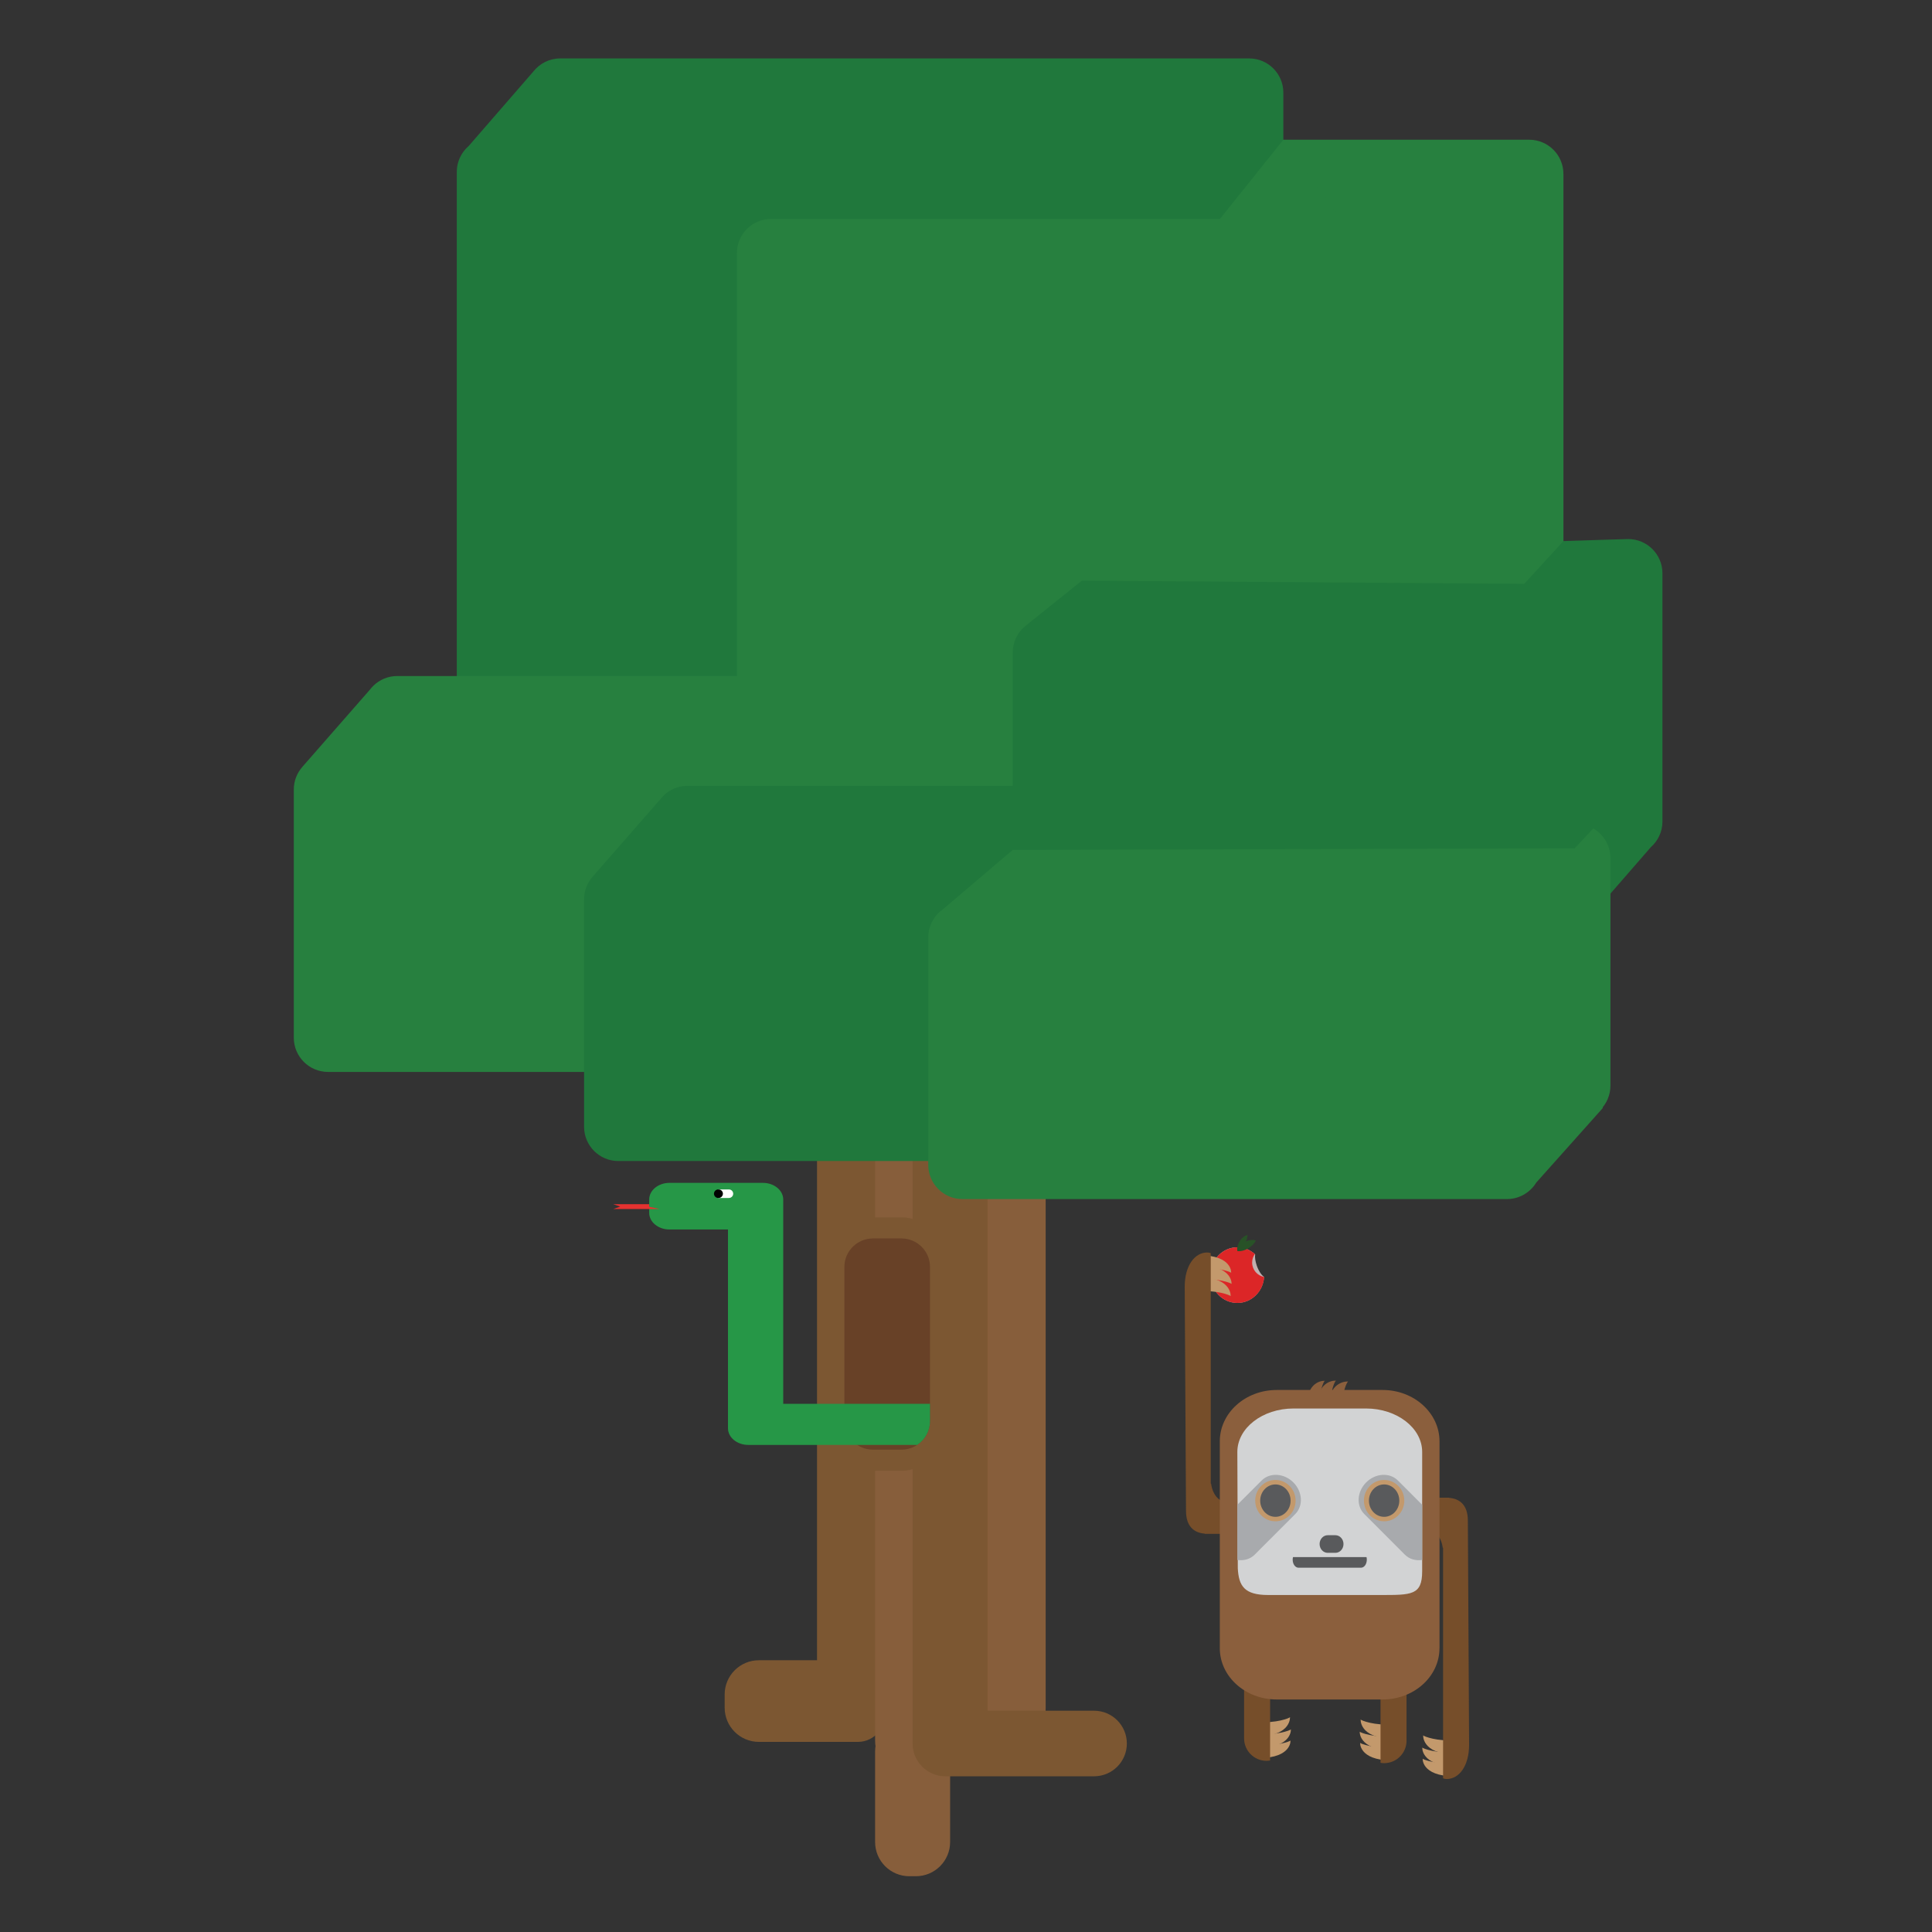 <?xml version="1.0" encoding="utf-8"?>
<!-- Generator: Adobe Illustrator 16.0.0, SVG Export Plug-In . SVG Version: 6.00 Build 0)  -->
<!DOCTYPE svg PUBLIC "-//W3C//DTD SVG 1.1//EN" "http://www.w3.org/Graphics/SVG/1.1/DTD/svg11.dtd">
<svg version="1.1" id="Layer_1" xmlns="http://www.w3.org/2000/svg" xmlns:xlink="http://www.w3.org/1999/xlink" x="0px" y="0px"
	 width="128px" height="128px" viewBox="0 0 128 128" xml:space="preserve">
<rect x="0" y="0" width="128" height="128" fill="#333333" stroke="none"/>
<g>
	<g>
		<g>
			<path fill="#875E3B" d="M62.948,122.037c0,1.252-1.016,2.268-2.269,2.268h-0.433c-1.252,0-2.268-1.016-2.268-2.268v-5.996
				c0-1.252,1.016-2.269,2.268-2.269h0.433c1.252,0,2.269,1.017,2.269,2.269V122.037z"/>
			<path fill="#7C5732" d="M58.78,113.137c0,1.252-1.016,2.268-2.268,2.268h-6.233c-1.252,0-2.268-1.016-2.268-2.268v-0.873
				c0-1.253,1.015-2.268,2.268-2.268h6.233c1.252,0,2.268,1.015,2.268,2.268V113.137z"/>
			<path fill="#7C5732" d="M58.78,113.192c0,1.222-0.861,2.212-1.924,2.212h-0.801c-1.063,0-1.924-0.99-1.924-2.212v-43.88
				c0-1.223,0.861-2.213,1.924-2.213h0.801c1.063,0,1.924,0.99,1.924,2.213V113.192z"/>
			<path fill="#875E3B" d="M62.948,115.32c0,1.223-0.861,2.214-1.924,2.214h-1.122c-1.063,0-1.924-0.991-1.924-2.214V67.435
				c0-1.224,0.861-2.213,1.924-2.213h1.122c1.063,0,1.924,0.989,1.924,2.213V115.32z"/>
			<path fill="#875E3B" d="M64.63,113.192c0,1.222,0.862,2.212,1.923,2.212h0.802c1.062,0,1.923-0.99,1.923-2.212v-43.88
				c0-1.223-0.861-2.213-1.923-2.213h-0.802c-1.062,0-1.923,0.99-1.923,2.213V113.192z"/>
			<path fill="#7C5732" d="M60.462,115.32c0,1.223,0.861,2.214,1.924,2.214h1.122c1.062,0,1.923-0.991,1.923-2.214V67.435
				c0-1.224-0.861-2.213-1.923-2.213h-1.122c-1.063,0-1.924,0.989-1.924,2.213V115.32z"/>
			<path fill="#7C5732" d="M74.657,115.512c0,1.199-0.972,2.172-2.171,2.172h-9.852c-1.199,0-2.172-0.973-2.172-2.172l0,0
				c0-1.197,0.973-2.172,2.172-2.172h9.852C73.686,113.34,74.657,114.314,74.657,115.512L74.657,115.512z"/>
			<g>
				<path fill="#7C5732" d="M62.042,95.172c0,1.252-1.015,2.269-2.268,2.269h-2.268c-1.253,0-2.269-1.017-2.269-2.269V82.921
					c0-1.251,1.016-2.268,2.269-2.268h2.268c1.252,0,2.268,1.017,2.268,2.268V95.172z"/>
				<path fill="#684127" d="M61.616,94.152c0,1.045-0.847,1.891-1.891,1.891h-1.891c-1.044,0-1.891-0.846-1.891-1.891V83.94
					c0-1.044,0.847-1.89,1.891-1.89h1.891c1.043,0,1.891,0.846,1.891,1.89V94.152z"/>
				<g>
					<path fill="#269747" d="M61.616,94.152v-1.145h-9.725V80.354v-0.883c0-0.608-0.602-1.103-1.343-1.103h-0.975h-5.22
						c-0.741,0-1.342,0.494-1.342,1.103v0.883c0,0.609,0.601,1.103,1.342,1.103h3.878V94.11v0.517c0,0.607,0.601,1.102,1.342,1.102
						h0.975h10.221C61.279,95.391,61.616,94.811,61.616,94.152z"/>
					<polyline fill="#E53230" points="40.625,79.779 43.01,79.779 43.01,79.949 43.703,80.102 43.703,80.102 40.625,80.102
						41.091,79.94 					"/>
					<path fill="#FFFFFF" d="M48.29,78.803h-0.718v0.566h0.718c0.158,0,0.286-0.127,0.286-0.283S48.448,78.803,48.29,78.803z"/>
					<path fill="#010101" d="M47.895,79.086c0,0.156-0.128,0.283-0.286,0.283h-0.021c-0.158,0-0.286-0.127-0.286-0.283l0,0
						c0-0.156,0.128-0.283,0.286-0.283h0.021C47.767,78.803,47.895,78.93,47.895,79.086L47.895,79.086z"/>
				</g>
			</g>
		</g>
		<g>
			<g>
				<path fill="#C1B0B0" d="M83.269,83.863c-0.104-0.293-0.14-0.57-0.112-0.759c-0.313-0.289-0.727-0.468-1.178-0.468
					c-0.982,0-1.777,0.826-1.777,1.844s0.795,1.843,1.777,1.843c0.943,0,1.716-0.766,1.77-1.732
					C83.585,84.496,83.396,84.221,83.269,83.863z"/>
				<path fill="#DC2627" d="M82.957,83.646c0-0.211,0.069-0.404,0.182-0.564c-0.311-0.276-0.715-0.445-1.158-0.445
					c-0.982,0-1.779,0.826-1.779,1.844s0.797,1.843,1.779,1.843c0.943,0,1.714-0.761,1.774-1.722
					C83.303,84.522,82.957,84.127,82.957,83.646z"/>
				<path fill="#285227" d="M81.968,82.885c0.203,0.036,0.483-0.027,0.749-0.188c0.235-0.144,0.41-0.334,0.486-0.513
					c-0.227-0.07-0.516-0.03-0.776,0.128C82.188,82.457,82.025,82.67,81.968,82.885z"/>
				<path fill="#285227" d="M81.973,82.867c0.162-0.063,0.347-0.229,0.489-0.461c0.126-0.207,0.19-0.422,0.188-0.588
					c-0.19,0.047-0.391,0.201-0.529,0.43C81.994,82.457,81.945,82.683,81.973,82.867z"/>
			</g>
			<g>
				<g>
					<path fill="#C3996C" d="M96.399,115.287c-1.144,0.102-2.092-0.249-2.104-0.316c-0.014-0.068-0.133,1.245,2.064,1.256"/>
					<path fill="#C3996C" d="M96.399,116.088c-1.176,0.099-2.15-0.242-2.163-0.309c-0.015-0.066-0.138,1.211,2.123,1.223"/>
					<path fill="#C3996C" d="M96.371,116.813c-1.146,0.094-2.097-0.23-2.109-0.295c-0.013-0.063-0.133,1.155,2.071,1.166"/>
				</g>
				<path fill="#764E2A" d="M95.844,117.865c-0.08,0-0.16-0.018-0.236-0.045v-15.27h-0.022c-0.085-0.679-0.489-1.195-0.983-1.203
					l-2.964-0.037v-2.086h4.364v0.012c0.736,0.057,1.246,0.502,1.246,1.514l0.083,14.848
					C97.331,117.002,96.665,117.865,95.844,117.865z"/>
			</g>
			<g>
				<g>
					<path fill="#C3996C" d="M92.256,114.236c-1.143,0.104-2.092-0.248-2.104-0.316c-0.014-0.067-0.134,1.244,2.065,1.257"/>
					<path fill="#C3996C" d="M92.256,115.038c-1.176,0.099-2.15-0.243-2.163-0.31c-0.013-0.064-0.138,1.213,2.123,1.224"/>
					<path fill="#C3996C" d="M92.23,115.762c-1.148,0.096-2.1-0.23-2.111-0.293c-0.014-0.063-0.134,1.152,2.072,1.164"/>
				</g>
				<path fill="#764E2A" d="M91.464,108.192c0.078-0.013,0.156-0.024,0.237-0.024c0.82,0,1.486,0.666,1.486,1.488v5.67
					c0,0.822-0.666,1.488-1.486,1.488c-0.081,0-0.159-0.011-0.237-0.023V108.192z"/>
			</g>
			<g>
				<g>
					<path fill="#C3996C" d="M83.356,114.082c1.145,0.102,2.092-0.248,2.104-0.316c0.012-0.068,0.133,1.245-2.065,1.256"/>
					<path fill="#C3996C" d="M83.356,114.883c1.177,0.1,2.149-0.242,2.163-0.309c0.014-0.065,0.139,1.212-2.123,1.223"/>
					<path fill="#C3996C" d="M83.383,115.607c1.146,0.096,2.098-0.23,2.11-0.293c0.013-0.064,0.135,1.152-2.071,1.163"/>
				</g>
				<path fill="#764E2A" d="M84.147,108.037c-0.077-0.013-0.155-0.023-0.235-0.023c-0.822,0-1.488,0.666-1.488,1.487v5.671
					c0,0.821,0.666,1.488,1.488,1.488c0.081,0,0.158-0.012,0.235-0.024V108.037z"/>
			</g>
			<g>
				<g>
					<path fill="#C3996C" d="M79.426,85.559c1.145-0.104,2.092,0.248,2.104,0.315c0.013,0.069,0.134-1.245-2.065-1.256"/>
					<path fill="#C3996C" d="M79.426,84.758c1.176-0.1,2.15,0.24,2.164,0.308c0.013,0.065,0.137-1.212-2.124-1.224"/>
					<path fill="#C3996C" d="M79.453,84.033c1.146-0.096,2.097,0.23,2.11,0.294c0.013,0.063,0.134-1.155-2.072-1.165"/>
				</g>
				<path fill="#764E2A" d="M79.98,82.98c0.081,0,0.159,0.018,0.236,0.045v15.269h0.022c0.086,0.679,0.49,1.196,0.983,1.203
					l2.964,0.037v2.087h-4.364v-0.013c-0.735-0.055-1.245-0.501-1.245-1.515l-0.085-14.846C78.492,83.842,79.159,82.98,79.98,82.98z
					"/>
			</g>
			<path fill="#8B5F3D" d="M95.369,109.195c0,1.878-1.686,3.4-3.769,3.4h-7.014c-2.083,0-3.771-1.522-3.771-3.4V95.492
				c0-1.879,1.688-3.402,3.771-3.402h7.014c2.083,0,3.771,1.523,3.771,3.402v13.703H95.369z"/>
			<g>
				<path fill="#8B5F3D" d="M88.981,93.154c-0.093-0.885,0.268-1.615,0.336-1.623c0.068-0.01-1.245-0.118-1.275,1.584"/>
				<path fill="#8B5F3D" d="M88.18,93.146c-0.088-0.911,0.264-1.661,0.328-1.671c0.066-0.009-1.21-0.119-1.24,1.629"/>
				<path fill="#8B5F3D" d="M87.456,93.117c-0.083-0.889,0.251-1.621,0.313-1.631c0.063-0.008-1.151-0.116-1.183,1.59"/>
			</g>
			<g>
				<path fill="#D2D3D4" d="M94.222,104.107c0,1.592-0.718,1.566-2.774,1.566h-7.434c-1.574,0-1.943-0.602-2.007-1.762l-0.03-7.713
					c0-1.59,1.668-2.882,3.725-2.882h4.797c2.057,0,3.724,1.292,3.724,2.882V104.107z"/>
				<g>
					<path fill="#A8AAAD" d="M90.515,98.211c0.614-0.613,1.554-0.67,2.099-0.125l1.608,1.611v3.656
						c-0.422,0.061-0.846-0.05-1.147-0.354l-2.688-2.691C89.842,99.764,89.899,98.826,90.515,98.211z"/>
					<g>
						<ellipse fill="#C3996C" cx="91.701" cy="99.421" rx="1.338" ry="1.37"/>
						<ellipse fill="#595A5C" cx="91.701" cy="99.421" rx="1.007" ry="1.073"/>
					</g>
				</g>
				<g>
					<path fill="#A8AAAD" d="M85.686,98.211c-0.615-0.613-1.554-0.67-2.099-0.125l-1.61,1.611v3.656
						c0.424,0.061,0.848-0.05,1.15-0.354l2.688-2.691C86.359,99.764,86.301,98.826,85.686,98.211z"/>
					<g>
						<ellipse fill="#C3996C" cx="84.499" cy="99.421" rx="1.338" ry="1.37"/>
						<ellipse fill="#595A5C" cx="84.499" cy="99.421" rx="1.007" ry="1.073"/>
					</g>
				</g>
				<path fill="#595A5C" d="M89.01,102.295c0,0.322-0.239,0.584-0.534,0.584h-0.515c-0.295,0-0.534-0.262-0.534-0.584l0,0
					c0-0.32,0.239-0.583,0.534-0.583h0.515C88.771,101.712,89.01,101.975,89.01,102.295L89.01,102.295z"/>
				<path fill="#595A5C" d="M85.664,103.162c-0.012,0.053-0.021,0.109-0.021,0.168c0,0.297,0.173,0.535,0.385,0.535h4.142
					c0.213,0,0.385-0.238,0.385-0.535c0-0.059-0.008-0.115-0.02-0.168H85.664z"/>
			</g>
		</g>
		<path fill="#20783C" d="M107.873,35.714c0,0-36.193,1.015-36.193,2.268v16.443c0,1.252,1.016,2.268,2.268,2.268h29.6l1.338,4.592
			l4.479-5.15v-0.002c0.477-0.416,0.777-1.026,0.777-1.708V37.982C110.141,36.729,109.126,35.714,107.873,35.714z"/>
		<path fill="#27803F" d="M53.404,58.634c0,1.252,1.015,2.268,2.268,2.268h45.641c1.253,0,2.268-1.016,2.268-2.268V35.847V11.525
			c0-1.252-1.015-2.268-2.268-2.268H55.672c-1.253,0-2.268,1.016-2.268,2.268V58.634z"/>
		<path fill="#20783C" d="M82.759,3.871H37.117c-0.723,0-1.365,0.34-1.78,0.866l-4.281,4.932c-0.167,0.144-0.313,0.312-0.433,0.499
			l-0.006,0.007h0.001c-0.223,0.352-0.354,0.767-0.354,1.213v47.108c0,1.253,1.015,2.268,2.268,2.268h45.641
			c1.253,0,2.268-1.015,2.268-2.268v-2.981h2.316c1.253,0,2.268-1.015,2.268-2.268V6.139C85.026,4.887,84.012,3.871,82.759,3.871z"
			/>
		<path fill="#27803F" d="M104.428,54.586h-5.43V16.774c0-1.253-1.017-2.269-2.27-2.269h-7.906l-3.796-5.249l-4.202,5.249H51.088
			c-1.252,0-2.268,1.016-2.268,2.269v28.015H26.318c-0.618,0-1.179,0.248-1.588,0.65v0l-0.003,0.004
			c-0.075,0.073-0.143,0.152-0.207,0.235l-4.491,5.133l0.001,0.001c-0.351,0.399-0.565,0.921-0.565,1.494V68.75
			c0,1.251,1.016,2.268,2.269,2.268h33.925c1.253,0,2.269-1.017,2.269-2.268v-2.6h8.156v5.774c0,1.253,1.015,2.269,2.268,2.269
			h36.076c1.253,0,2.268-1.016,2.268-2.269V56.854C106.695,55.602,105.681,54.586,104.428,54.586z"/>
		<path fill="#20783C" d="M106.695,39.885l-3.114-4.038l-2.597,2.835L71.68,38.467l-3.74,3c-0.01,0.007-0.018,0.015-0.027,0.022
			l-0.006,0.005h0.001c-0.495,0.416-0.812,1.04-0.812,1.737v8.833H45.549c-0.627,0-1.194,0.253-1.604,0.665
			c-0.064,0.064-0.123,0.133-0.179,0.205l-4.524,5.174l0.001,0c-0.34,0.396-0.546,0.91-0.546,1.473v15.071
			c0,1.252,1.016,2.269,2.268,2.269h36.077c1.252,0,2.268-1.017,2.268-2.269v-2.981h2.316c1.252,0,2.268-1.017,2.268-2.268v-7.46
			h19.397c1.252,0,2.268-1.016,2.268-2.268V43.231c0-0.059-0.005-0.116-0.009-0.173L106.695,39.885z"/>
		<path fill="#27803F" d="M101.782,78.348l4.402-4.932l-0.289-17.647l-0.338-0.88l-1.233,1.314l-37.229,0.108l-4.617,3.926
			c-0.123,0.085-0.237,0.182-0.34,0.29l0,0l0,0c-0.395,0.408-0.639,0.963-0.639,1.575v15.071c0,1.252,1.015,2.269,2.268,2.269
			h36.076c0.518,0,0.994-0.176,1.376-0.47v0.004l0.009-0.009C101.449,78.797,101.637,78.587,101.782,78.348z"/>
	</g>
</g>
</svg>
